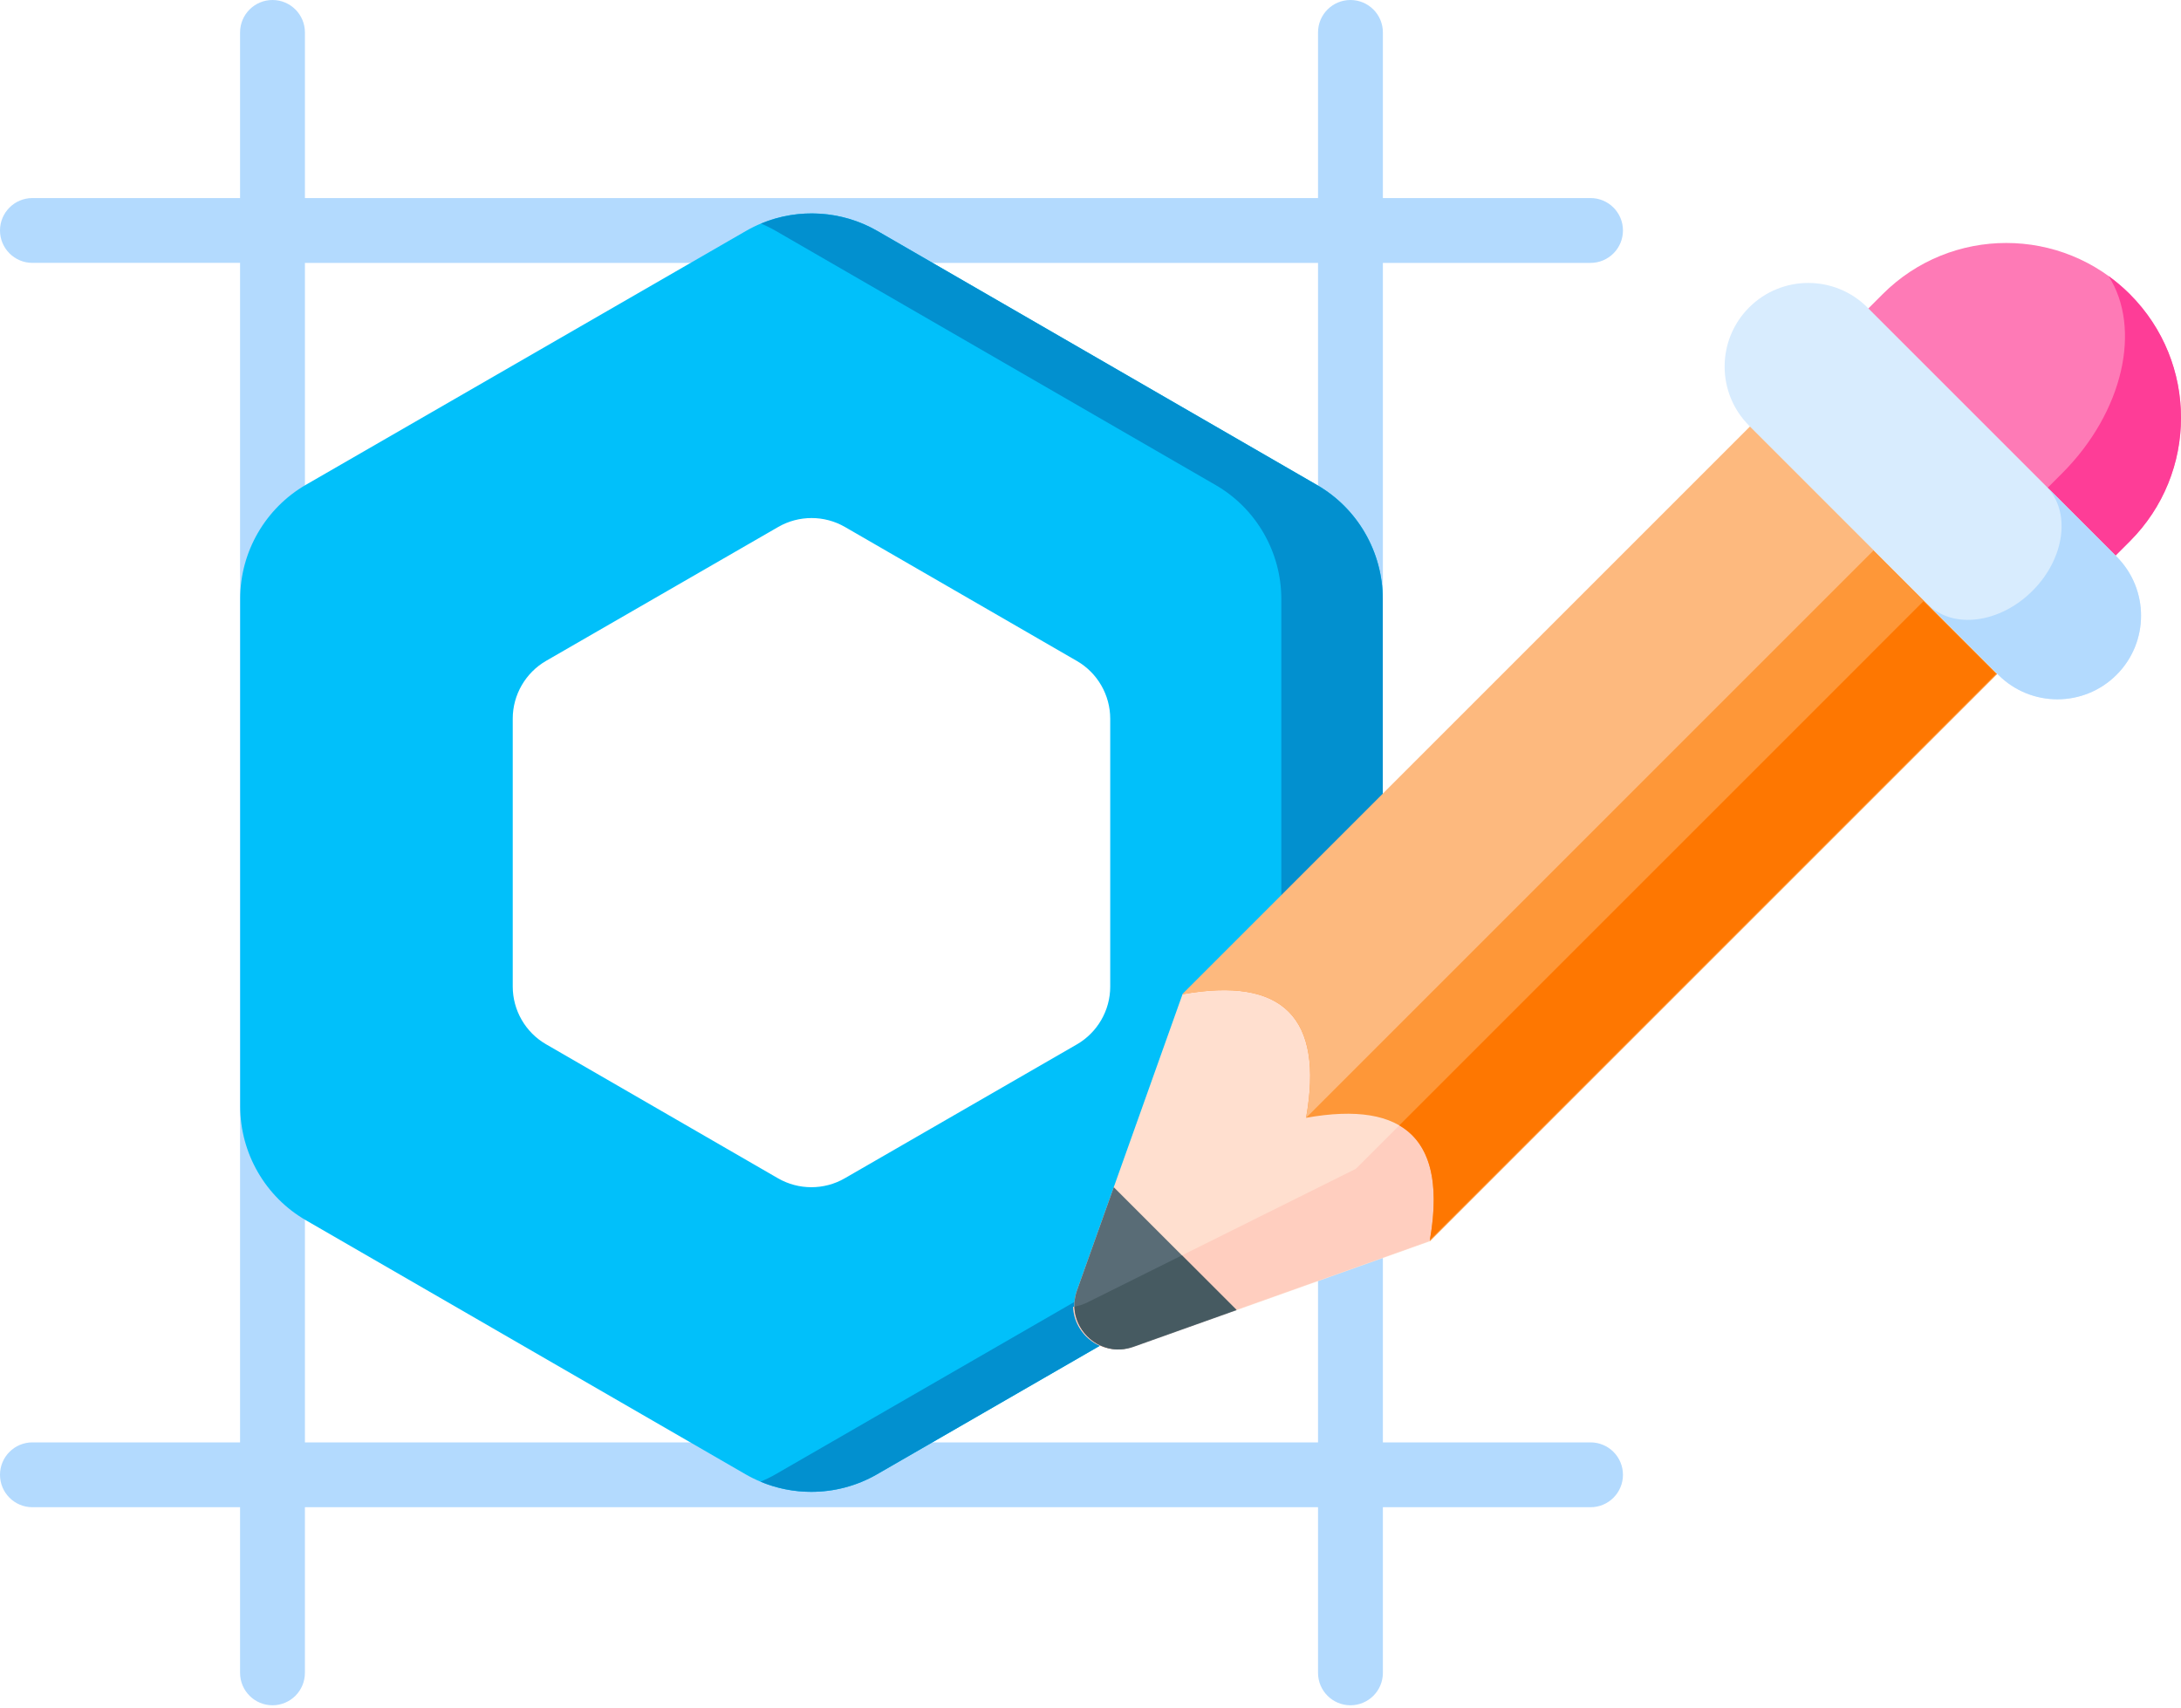 <svg xmlns="http://www.w3.org/2000/svg" width="120" height="94" viewBox="0 0 120 94" fill="none"><path d="M87.512 79.368H76.087V14.466H87.512C88.498 14.466 89.296 13.667 89.296 12.682C89.296 11.697 88.498 10.898 87.512 10.898H76.087V1.784C76.087 0.799 75.289 0 74.303 0C73.318 0 72.519 0.799 72.519 1.784V10.898H16.777V1.784C16.777 0.799 15.978 0 14.993 0C14.008 0 13.209 0.799 13.209 1.784V10.898H1.784C0.799 10.898 0 11.696 0 12.682C0 13.667 0.799 14.465 1.784 14.465H13.209V79.368H1.784C0.799 79.368 0 80.166 0 81.152C0 82.138 0.799 82.936 1.784 82.936H13.209V92.05C13.209 93.035 14.008 93.834 14.993 93.834C15.978 93.834 16.776 93.035 16.776 92.05V82.936H72.519V92.05C72.519 93.035 73.318 93.834 74.303 93.834C75.288 93.834 76.087 93.035 76.087 92.05V82.936H87.512C88.497 82.936 89.296 82.138 89.296 81.152C89.296 80.166 88.498 79.368 87.512 79.368ZM16.777 79.368V14.466H72.519V79.368H16.777Z" fill="#B3DAFE"></path><path d="M72.47 26.691L48.279 12.712C46.048 11.422 43.275 11.422 41.042 12.709L16.842 26.669C14.609 27.957 13.216 30.358 13.215 32.935V60.874C13.214 63.451 14.595 65.853 16.826 67.143L41.016 81.121C42.133 81.766 43.385 82.089 44.637 82.089C45.888 82.089 47.138 81.767 48.253 81.124L72.454 67.164C74.687 65.876 76.08 63.475 76.081 60.898V32.96C76.082 30.383 74.701 27.98 72.47 26.691ZM61.085 39.551V54.295C61.085 55.602 60.378 56.819 59.246 57.471L46.476 64.838C45.344 65.491 43.938 65.49 42.807 64.837L30.042 57.46C28.91 56.806 28.21 55.589 28.211 54.282V39.539C28.212 38.232 28.918 37.015 30.05 36.362L42.821 28.995C43.386 28.669 44.02 28.506 44.654 28.506C45.289 28.506 45.924 28.67 46.49 28.997L59.255 36.373C60.386 37.027 61.086 38.245 61.085 39.551Z" fill="#01C0FA"></path><path d="M72.47 26.692L48.28 12.713C46.316 11.578 43.933 11.442 41.868 12.303C42.151 12.421 42.429 12.557 42.698 12.713L66.888 26.692C69.12 27.981 70.5 30.383 70.499 32.961V60.899C70.498 63.476 69.105 65.877 66.872 67.165L42.671 81.125C42.403 81.279 42.127 81.414 41.846 81.532C42.737 81.903 43.687 82.09 44.637 82.09C45.887 82.09 47.138 81.768 48.253 81.125L72.454 67.165C74.687 65.877 76.079 63.476 76.08 60.899V32.961C76.082 30.383 74.701 27.981 72.47 26.692Z" fill="#0290CF"></path><path d="M117.184 16.186C120.939 19.942 120.939 26.03 117.184 29.785L114.328 32.64L100.73 19.042L103.585 16.186C107.34 12.431 113.428 12.431 117.184 16.186Z" fill="#FE7AB6"></path><path d="M117.184 16.186C116.815 15.818 116.424 15.487 116.016 15.191C117.849 18.061 116.838 22.666 113.451 26.052L110.596 28.908L114.328 32.64L117.184 29.785C120.939 26.03 120.939 19.942 117.184 16.186Z" fill="#FE3D97"></path><path d="M96.293 23.479L65.063 54.709L59.26 70.995C58.57 72.931 60.439 74.8 62.375 74.11L78.661 68.307L109.892 37.077L96.293 23.479Z" fill="#FFDFCF"></path><path d="M105.826 33.086L74.596 64.317L59.848 71.658C59.565 71.799 59.294 71.877 59.041 71.911C59.097 73.465 60.675 74.69 62.301 74.11L78.587 68.308L109.817 37.077L105.826 33.086Z" fill="#FFCEBF"></path><path d="M65.063 54.709C70.581 53.723 72.848 55.99 71.862 61.508C77.38 60.522 79.647 62.789 78.661 68.307L109.891 37.077L96.293 23.479L65.063 54.709Z" fill="#FE9738"></path><path d="M78.676 68.218L109.817 37.077L105.826 33.086L76.989 61.924C78.671 62.901 79.233 65 78.676 68.218Z" fill="#FE7701"></path><path d="M61.28 65.326L59.26 70.995C58.57 72.931 60.439 74.8 62.375 74.11L68.044 72.09L61.28 65.326Z" fill="#596C76"></path><path d="M59.115 71.898C59.154 73.158 60.194 74.204 61.452 74.253C61.728 74.255 62.013 74.212 62.3 74.11L68.024 72.07L65.031 69.077L59.848 71.657C59.592 71.785 59.347 71.859 59.115 71.898Z" fill="#465A61"></path><path d="M96.293 23.479L65.063 54.709C70.581 53.723 72.848 55.99 71.862 61.508L103.092 30.278L96.293 23.479Z" fill="#FDB97E"></path><path d="M116.454 30.625L102.745 16.917C100.948 15.12 98.035 15.12 96.238 16.917C94.441 18.713 94.441 21.627 96.238 23.424L109.946 37.132C111.743 38.929 114.657 38.929 116.454 37.132C118.25 35.335 118.25 32.421 116.454 30.625Z" fill="#D8ECFE"></path><path d="M116.454 30.625L112.574 26.746C113.96 28.132 113.627 30.712 111.83 32.509C110.033 34.306 107.453 34.639 106.067 33.253L109.946 37.132C111.743 38.929 114.657 38.929 116.454 37.132C118.251 35.335 118.251 32.422 116.454 30.625Z" fill="#B3DAFE"></path></svg>
